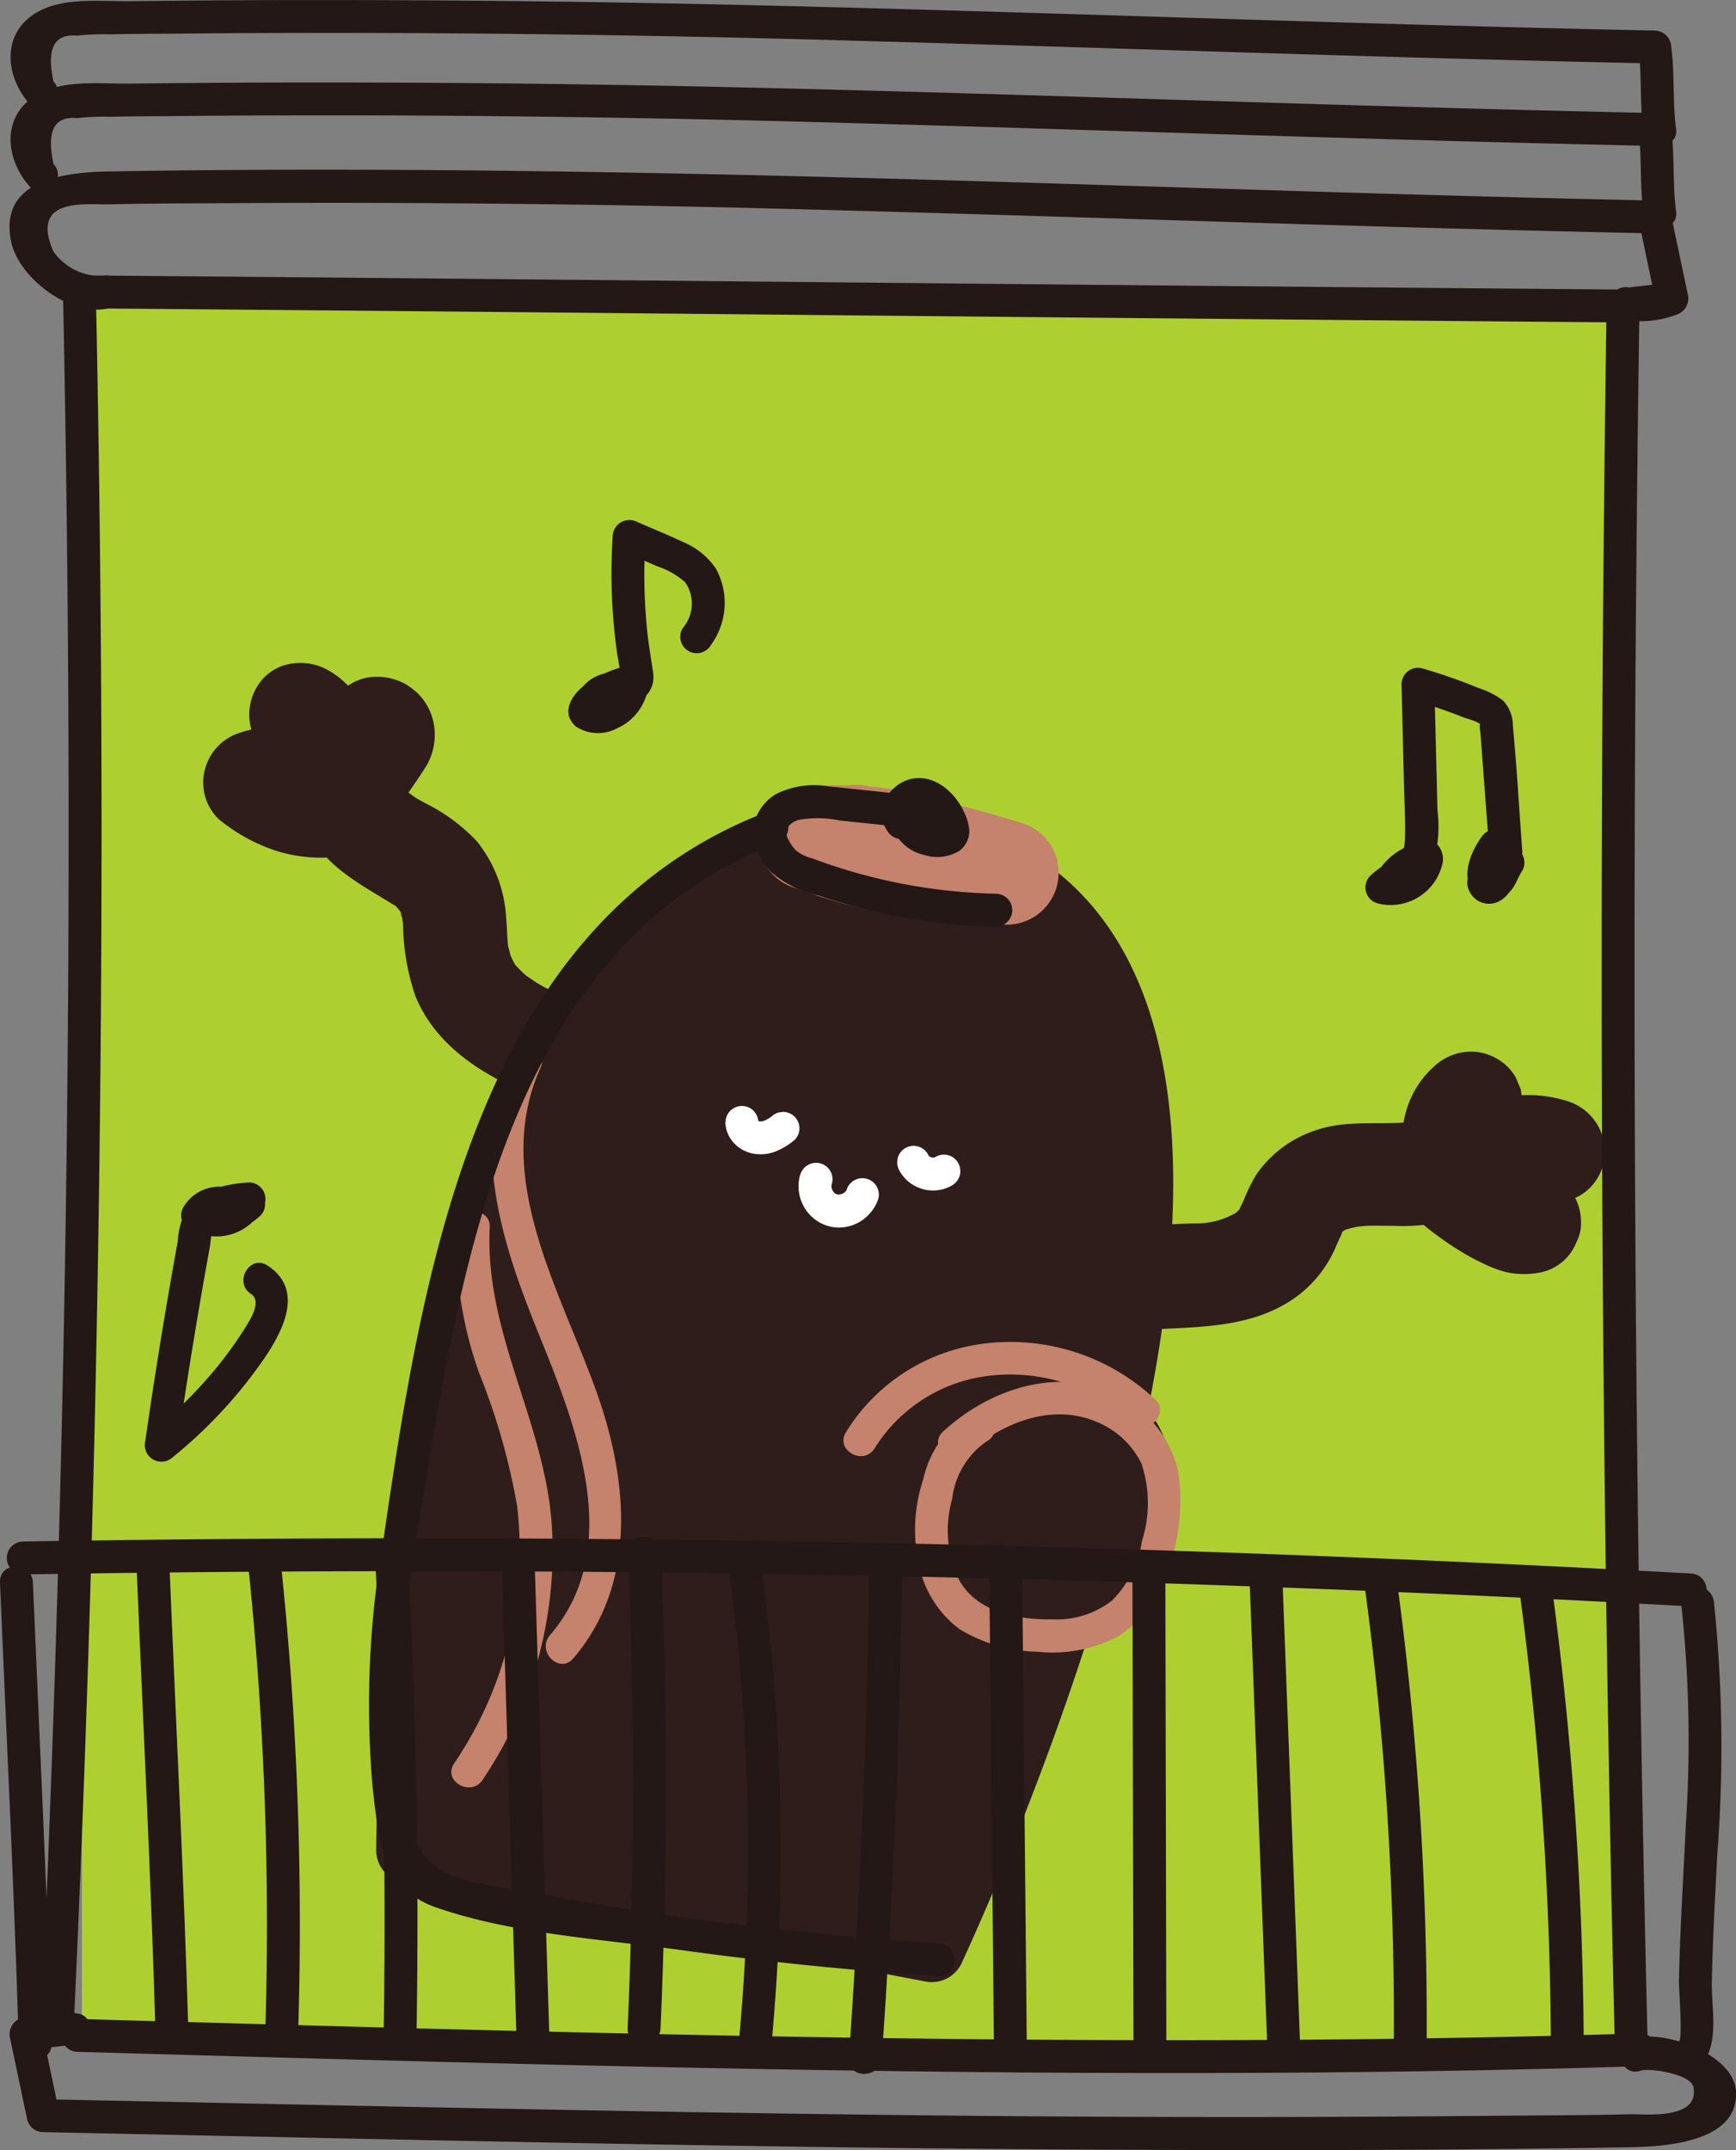 <svg xmlns="http://www.w3.org/2000/svg" xmlns:xlink="http://www.w3.org/1999/xlink" width="102.025" height="126.312" viewBox="0 0 102.025 126.312">
  <rect x="0" y="0" width="102.025" height="126.312" fill="#808080" stroke="none"/>
  <defs>
    <clipPath id="clip-path">
      <rect id="사각형_1839" data-name="사각형 1839" width="90.205" height="102.6" fill="none"/>
    </clipPath>
  </defs>
  <g id="그룹_1810" data-name="그룹 1810" transform="translate(5894.001 402.123)">
    <g id="그룹_1042" data-name="그룹 1042" transform="translate(-5889.187 -384.33)" clip-path="url(#clip-path)">
      <rect id="사각형_1838" data-name="사각형 1838" width="90.202" height="102.598" transform="translate(0 0.002)" fill="#aecf30"/>
      <path id="패스_2107" data-name="패스 2107" d="M17.373,174.96a7.008,7.008,0,0,0-2.549,1.06c-.829.57-1.66,1.694-.663,2.564a2.386,2.386,0,0,0,2.4.1A3.133,3.133,0,0,0,18.27,176.8a.968.968,0,0,0-.444-1.089c-1.231-.712-3.256-.283-3.617,1.267a1.357,1.357,0,0,0,1.238,1.733c.829,0,1.5-.775,2.086-1.267.709-.587,1.3-1.063,1.15-2.076-.124-.838-.273-1.669-.356-2.515a33.411,33.411,0,0,1-.083-5.454l-1.455.834q1.075.468,2.152.933a4.715,4.715,0,0,1,1.621.924,2.2,2.2,0,0,1-.132,2.7.966.966,0,1,0,1.667.975,4.179,4.179,0,0,0,.271-4.484,4.36,4.36,0,0,0-1.894-1.535c-.89-.419-1.806-.792-2.71-1.184a.982.982,0,0,0-1.453.836,33.581,33.581,0,0,0,.1,5.557q.069.68.166,1.36c.01.083.258,1.382.219,1.4.127-.244.117-.288-.029-.129l-.149.124c-.2.166-.4.329-.595.492-.149.124-.3.249-.446.37l-.3.249c.093-.037.063-.039-.085,0H15.7l.01,0c.117.115.232.232.346.346a.407.407,0,0,1,0,.329c-.007-.046.024-.08.1-.1a.982.982,0,0,0,.154-.073.612.612,0,0,1,.543.059q-.219-.545-.444-1.089c-.139.385-.873.929-1.172.7.115.117.229.232.346.346-.022-.039-.044-.08-.068-.119.044.161.088.324.132.487-.09.168-.088.2.007.09.1-.073.2-.141.3-.2a5.315,5.315,0,0,1,.629-.353,5.6,5.6,0,0,1,1.309-.414c1.216-.246.7-2.111-.514-1.862" transform="translate(14.883 -153.686)" fill="#231815"/>
      <path id="패스_2108" data-name="패스 2108" d="M9.183,183.054a2.446,2.446,0,0,0-3.432.833.977.977,0,0,0,.578,1.418,4.1,4.1,0,0,0,3.953-.931.972.972,0,0,0-.427-1.613A3.872,3.872,0,0,0,6.2,183.783a.981.981,0,0,0,.427,1.616,3.065,3.065,0,0,0,3.829-1.526.977.977,0,0,0-.834-1.453c-1.18.073-2.847.38-3.6,1.4a4.877,4.877,0,0,0-.6,2.086q-.216,1.181-.422,2.367-.812,4.665-1.484,9.354a.974.974,0,0,0,1.613.938,27.567,27.567,0,0,0,5.06-5.35c1.206-1.672,2.864-4.377.514-5.91-1.043-.682-2.013.989-.975,1.667.656.426-.041,1.509-.314,1.947a23.413,23.413,0,0,1-1.64,2.3A26.715,26.715,0,0,1,3.753,197.2l1.616.938q.574-3.988,1.245-7.96.329-1.952.685-3.9c.1-.509.039-1.2.529-1.455a4.486,4.486,0,0,1,1.789-.473L8.784,182.9a1.2,1.2,0,0,1-1.65.636q.216.808.427,1.616a1.874,1.874,0,0,1,1.782-.526q-.212-.808-.427-1.613a2.107,2.107,0,0,1-2.072.434l.578,1.418a.506.506,0,0,1,.787-.141c1.036.695,2-.977.975-1.667" transform="translate(0.207 -130.75)" fill="#231815"/>
      <path id="패스_2109" data-name="패스 2109" d="M35.387,180.894a6.926,6.926,0,0,0-2.181,1.343.973.973,0,0,0,.426,1.613,3.121,3.121,0,0,0,3.843-2.42c.08-.536-.239-1.314-.931-1.223a3.838,3.838,0,0,0-2.866,1.772.971.971,0,0,0,.834,1.453,2.773,2.773,0,0,0,2.327-1.7,7.658,7.658,0,0,0,.324-3.334q-.091-3.707-.183-7.411l-1.221.931c.982.288,1.952.617,2.9.994.288.115.858.227,1.06.463-.146-.171-.034.422-.027.5l.051.7q.238,3.133.473,6.264L41.675,180l-.624-.358a.983.983,0,0,0-1.172.151c-.707.855-1.533,2.705-.39,3.57a1.486,1.486,0,0,0,1.662.022c.563-.358.658-.941,1-1.457a.976.976,0,0,0-1.092-1.418c-1.041.356-2.827,1.591-1.869,2.876a1.275,1.275,0,0,0,1.706.28,1.7,1.7,0,0,0,.614-.692c.08-.158.122-.68.168-.734a.97.97,0,0,0-1.172-1.516l-.617.3c-1.116.548-.139,2.215.975,1.669l.617-.3q-.585-.76-1.17-1.516a1.962,1.962,0,0,0-.444.773.982.982,0,0,0-.068.331c.022.185-.015.027.1.007h.514l-.115-.029.424.249c-.029-.029-.061-.059-.093-.088.083.141.166.283.249.427l-.044-.141v.514c.041-.263.514-.468.738-.546-.363-.473-.729-.946-1.092-1.418a3.448,3.448,0,0,0-.3.609l-.073.168c-.1.217.083.251.568.1.083.141.166.283.249.426a1.256,1.256,0,0,1,.322-1.1c-.39.049-.78.1-1.17.151.207.119.414.236.624.356a.973.973,0,0,0,1.453-.834c-.188-2.474-.322-4.955-.561-7.424a2.128,2.128,0,0,0-.573-1.47,4.763,4.763,0,0,0-1.435-.734,33.09,33.09,0,0,0-3.312-1.158.972.972,0,0,0-1.221.931q.073,3,.146,6c.024.948.08,1.9.063,2.854-.007.478-.066,1.594-.748,1.665l.834,1.453a1.754,1.754,0,0,1,1.2-.814l-.931-1.223a1.2,1.2,0,0,1-1.467,1.072l.424,1.613a4.46,4.46,0,0,1,1.331-.846.994.994,0,0,0,.675-1.187.975.975,0,0,0-1.189-.675" transform="translate(42.503 -148.575)" fill="#231815"/>
      <path id="패스_2110" data-name="패스 2110" d="M28.768,195.426c.334-2.983-.378-5.857-3.151-7.441-1.143-.656-2.413-1.072-3.588-1.667-.327-.166-.651-.341-.963-.534,0,0-.748-.526-.414-.261a6.351,6.351,0,0,1-.578-.539,4.374,4.374,0,0,1-.317-.353c.134.158.141.151.027-.019-.078-.132-.275-.634-.154-.261,0,0-.212-.933-.144-.487-.09-.6-.078-1.223-.139-1.828a7.826,7.826,0,0,0-1.728-4.521,10.584,10.584,0,0,0-2.99-2.215c-.217-.119-.436-.236-.648-.37-.022-.012-.741-.541-.37-.222-.024-.02-.734-.587-.312-.253l-.146-.251c.122.288.134.258.037-.09a3.047,3.047,0,1,0-5.876,1.618c.6,2.856,3.149,4.121,5.406,5.51.434.268,0-.051.2.154.139.141.378.509.173.168.173.3.21.38.112.224s-.078-.073.039.249c.039.495.022.027.044.329a13.527,13.527,0,0,0,.731,4.265c1.087,2.63,3.419,4.282,5.935,5.42.561.251,1.126.487,1.682.746.307.141.607.3.909.448.894.441-.1.039.1-.071.049.083.1.166.149.249-.1-.239-.11-.256-.046-.051.11.268.034-.312.041.222a14.853,14.853,0,0,1-.1,1.833c-.183,1.638,1.531,3.046,3.046,3.046a3.117,3.117,0,0,0,3.046-3.046" transform="translate(5.586 -145.89)" fill="#2e1d1b"/>
      <path id="패스_2111" data-name="패스 2111" d="M16.4,178.331c.5-.741,1.026-1.474,1.511-2.228a3.614,3.614,0,0,0,.463-2.929,3.4,3.4,0,0,0-.914-1.526,4.76,4.76,0,0,0-.692-.514,3.553,3.553,0,0,0-1.626-.422,2.945,2.945,0,0,0-2.63,1.509,7.062,7.062,0,0,1-.812,1.372l.475-.617a7.06,7.06,0,0,1-1.119,1.138l.617-.478a.625.625,0,0,1-.2.122c.514-.139,1.026-.275,1.538-.414l-.115.012c.271.037.541.073.812.107l-.1-.029.729.307-.083-.056.617.475a1.337,1.337,0,0,1-.149-.161l.478.617a3.42,3.42,0,0,1-.407-.7l.307.726c-.312-.746-.526-1.513-.892-2.242a4.8,4.8,0,0,0-2.052-2.113,3.276,3.276,0,0,0-1.942-.363,2.885,2.885,0,0,0-1.75.838,3.167,3.167,0,0,0-.478,3.692c.188.356.358.719.517,1.089l-.307-.729a13,13,0,0,1,.77,2.42l-.11-.812.007.127c.037-.271.071-.539.107-.809-.01.039-.019.08-.027.119l.307-.726c-.019.027-.039.056-.056.085l.475-.617-.076.068.617-.475a2.013,2.013,0,0,1-.268.141l.726-.307a1.828,1.828,0,0,1-.378.1c.268-.034.539-.071.809-.107a3.076,3.076,0,0,1-.7-.017c.268.037.539.071.809.107-.692-.1-1.365-.253-2.062-.341a4.257,4.257,0,0,0-2.011.207A3.053,3.053,0,0,0,5.01,176.1a2.992,2.992,0,0,0,.782,2.966,10.368,10.368,0,0,0,3.383,1.869,8.715,8.715,0,0,0,3.227.385,3.256,3.256,0,0,0,2.154-.892,3.048,3.048,0,0,0,0-4.309,3.013,3.013,0,0,0-2.154-.892,6.683,6.683,0,0,1-1.343-.034c.271.037.541.073.809.107a6.78,6.78,0,0,1-1.645-.451l.726.307a6.636,6.636,0,0,1-1.367-.8l.617.478c-.034-.024-.066-.051-.1-.076q-.673,2.544-1.343,5.091a2.321,2.321,0,0,1,.385-.112l-.809.11a3.14,3.14,0,0,1,.814.012c-.271-.034-.541-.071-.812-.107a19.8,19.8,0,0,0,2.42.373,4.058,4.058,0,0,0,3.909-2.281,5.234,5.234,0,0,0-.256-3.773,20.062,20.062,0,0,0-1.16-2.693l-4.168,4.168a2.184,2.184,0,0,1,.283.163l-.617-.475a2.273,2.273,0,0,1,.385.38c-.158-.2-.319-.409-.478-.617a3.7,3.7,0,0,1,.388.682l-.307-.729c.314.748.529,1.523.894,2.252a3.593,3.593,0,0,0,4.553,1.972,5.923,5.923,0,0,0,2.189-1.745,9.625,9.625,0,0,0,1.4-2.133l-2.63,1.509.088.007-1.538-.417.078.037c-.207-.158-.412-.317-.617-.475l.063.058c-.158-.2-.317-.409-.475-.617.017.027.034.051.049.078l-.307-.729c.012.029.022.058.032.088-.037-.268-.073-.539-.11-.809a.416.416,0,0,1,0,.2c.034-.271.071-.539.107-.809-.01.034-.022.068-.034.1l.307-.729a9.569,9.569,0,0,1-.78,1.194l-.865,1.272a3.045,3.045,0,0,0,1.094,4.168,3.055,3.055,0,0,0,2.347.307,3.375,3.375,0,0,0,1.821-1.4" transform="translate(2.236 -148.748)" fill="#2e1d1b"/>
      <path id="패스_2112" data-name="패스 2112" d="M30.537,194.577l.061-.3c-.122.215-.132.227-.029.039.088-.331-.18.151.054-.1.1-.112.526-.424.2-.21a4.949,4.949,0,0,1,.541-.312c-.356.175.144-.041.288-.083a6,6,0,0,1,.746-.168c.451-.066.948-.073,1.423-.1,2.579-.122,5.135-.366,7.241-2.008a7.125,7.125,0,0,0,2.152-2.878c.09-.21.188-.414.285-.619.122-.251-.139.019.183-.268-.249.219-.051.015.112-.034-.409.119.107-.029.263-.071.054-.015.619-.141.358-.1-.31.054.453-.034.529-.037.551-.022,1.1,0,1.655,0a11.36,11.36,0,0,0,4-.539,3.126,3.126,0,0,0,2.128-3.748,3.072,3.072,0,0,0-3.746-2.128c-2.1.768-4.672-.007-6.98.8a6.774,6.774,0,0,0-3.5,2.6,10.77,10.77,0,0,0-.751,1.523c.012-.022-.417.863-.222.5l-.224.227c.161-.107.154-.1-.02.01a4.682,4.682,0,0,1-2.44.614,26.629,26.629,0,0,0-4.465.444c-2.632.6-5.157,2.566-5.722,5.308a3.122,3.122,0,0,0,2.128,3.748,3.078,3.078,0,0,0,3.748-2.128" transform="translate(30.522 -133.106)" fill="#2e1d1b"/>
      <path id="패스_2113" data-name="패스 2113" d="M40.2,184.546a2.94,2.94,0,0,1-.151-.575c.037.268.073.539.11.809a3.151,3.151,0,0,1-.007-.695c-.037.271-.073.539-.107.809a3.1,3.1,0,0,1,.2-.768l-.307.726a3.119,3.119,0,0,1,.346-.6c-.158.2-.317.409-.475.617a2.994,2.994,0,0,1,.414-.429l-5.2-2.152c-.073.629-.144,1.258-.217,1.889a4.953,4.953,0,0,0,.09,2.2,3.614,3.614,0,0,0,4.367,2.4,13.669,13.669,0,0,0,1.994-.941l-.726.307a4.774,4.774,0,0,1,1.085-.3l-.812.11a4.784,4.784,0,0,1,1.238-.007l-.809-.107a4.725,4.725,0,0,1,.875.214l-.729-5.569c-.107.054-.214.1-.324.151l.729-.307c-1.021.417-2.135.517-3.159.924a3.981,3.981,0,0,0-2.125,1.582,3.3,3.3,0,0,0-.071,3.329,6.4,6.4,0,0,0,2.047,1.821c-.2-.158-.409-.317-.617-.475a5.337,5.337,0,0,1,.894.907c-.158-.2-.317-.409-.475-.617a5.291,5.291,0,0,1,.587,1.009l1.821-4.475-.119.022c.271-.037.539-.073.809-.107a2.226,2.226,0,0,1-.361,0l.812.107a2.935,2.935,0,0,1-.592-.168l.729.307a13.536,13.536,0,0,1-2.8-1.7c.2.158.409.317.617.475-.319-.249-.629-.507-.929-.78a3.216,3.216,0,0,0-2.154-.892,3.113,3.113,0,0,0-2.154.892,3.048,3.048,0,0,0,0,4.309,19.129,19.129,0,0,0,2.944,2.213,12.741,12.741,0,0,0,1.284.69,6.976,6.976,0,0,0,1.314.507,4.881,4.881,0,0,0,2.22,0,2.89,2.89,0,0,0,1.974-1.765,2.286,2.286,0,0,0,.261-1.175,3.012,3.012,0,0,0-.414-1.535,7.46,7.46,0,0,0-1.409-2.033,10.967,10.967,0,0,0-1.952-1.494l.617.475a.562.562,0,0,1-.132-.132l.475.617-.037-.08q.208.771.414,1.538l-.007-.088c-.037.271-.073.541-.11.809.01-.029.017-.058.024-.088l-.307.726c.019-.024.037-.051.054-.076l-.475.617.073-.063c-.2.158-.409.317-.617.475a1.126,1.126,0,0,1,.178-.1l-.729.307a12.642,12.642,0,0,1,1.842-.531,11.068,11.068,0,0,0,2.423-.872,2.978,2.978,0,0,0,1.455-3.037,3.105,3.105,0,0,0-2.184-2.532,7.59,7.59,0,0,0-3.787-.2,7.176,7.176,0,0,0-1.755.6c-.373.166-.7.4-1.072.57l.729-.307a1.53,1.53,0,0,1-.292.08l.809-.11c-.032,0-.063,0-.1,0l.809.11a.478.478,0,0,1-.18-.044l.729.307c-.029-.017-.058-.032-.085-.049.2.158.409.317.617.475a.437.437,0,0,1-.119-.122l.475.617-.041-.073.307.726a1.127,1.127,0,0,1-.068-.251l.11.809a7.361,7.361,0,0,1,.117-1.4c.061-.539.122-1.08.185-1.618l-.11-.812-.307-.726a3.034,3.034,0,0,0-1.457-1.248,2.9,2.9,0,0,0-1.579-.207,3.228,3.228,0,0,0-1.747.838,5.563,5.563,0,0,0-1.677,2.749,5.643,5.643,0,0,0,.083,3.283,3.287,3.287,0,0,0,1.4,1.821,3.045,3.045,0,0,0,4.168-1.094,3,3,0,0,0,.307-2.347" transform="translate(43.559 -135.281)" fill="#2e1d1b"/>
      <path id="패스_2114" data-name="패스 2114" d="M10.65,236.612a1.935,1.935,0,0,1-1.579-1.925c.1-10.336,2.047-66.34,31.759-61,29.858,5.364,6.9,58.417,2.652,67.658a1.935,1.935,0,0,1-2.123,1.087Z" transform="translate(8.223 -143.816)" fill="#2e1d1b" fill-rule="evenodd"/>
      <path id="패스_2115" data-name="패스 2115" d="M29.154,173.719a22.665,22.665,0,0,0-7.853-.8,3.051,3.051,0,0,0-.809,5.983,34.547,34.547,0,0,0,12.432,2.145,3.052,3.052,0,0,0,.809-5.986,68.252,68.252,0,0,0-8.92-2.137,3.3,3.3,0,0,0-2.347.307,3.113,3.113,0,0,0-1.4,1.821c-.334,1.475.448,3.463,2.128,3.748a68.364,68.364,0,0,1,8.922,2.137q.406-2.99.809-5.983c-1.007.01-2.013-.02-3.017-.1-.431-.034-.86-.083-1.289-.132-.341-.044-.285-.034.168.024-.141-.022-.285-.041-.427-.066-.212-.032-.427-.068-.639-.107a31.99,31.99,0,0,1-5.61-1.545q-.4,2.994-.809,5.986a20.092,20.092,0,0,1,3.446.017c.144.012.285.027.429.044.341.041.285.034-.168-.024a2.872,2.872,0,0,1,.848.146c.565.11,1.124.249,1.677.4a3.048,3.048,0,1,0,1.621-5.876" transform="translate(21.457 -144.517)" fill="#c5826c"/>
      <path id="패스_2116" data-name="패스 2116" d="M21.883,190.493c1.752-4.236,5.993-5.162,13.4-2.3s3.339,17.916-6.349,15.115-8.808-8.579-7.056-12.815" transform="translate(25.05 -124.819)" fill="#2e1d1b" fill-rule="evenodd"/>
      <path id="패스_2117" data-name="패스 2117" d="M25.09,191.505c2.023-1.86,5.028-3.078,7.7-1.906a5.017,5.017,0,0,1,2.588,2.44,7.316,7.316,0,0,1,.029,4.523,6.312,6.312,0,0,1-1.745,3.495,5.212,5.212,0,0,1-3.393,1.124c-2.2.041-4.782-.414-5.764-2.627a6.815,6.815,0,0,1-.253-4.45,4.753,4.753,0,0,1,2.025-3.378c1.094-.592.119-2.262-.975-1.669a6.1,6.1,0,0,0-2.744,3.873,9.448,9.448,0,0,0-.178,5.408,6.282,6.282,0,0,0,2.306,3.419,9.127,9.127,0,0,0,4.57,1.326,8.31,8.31,0,0,0,4.706-.882A6.9,6.9,0,0,0,37,198.1a11.766,11.766,0,0,0,.524-5.649,6.492,6.492,0,0,0-2.844-4.009c-3.546-2.366-8.035-.987-10.96,1.7-.916.843.453,2.208,1.367,1.367" transform="translate(26.895 -123.84)" fill="#c5826c"/>
      <path id="패스_2118" data-name="패스 2118" d="M13.052,179.551c-2.518,5.566-.585,11.338,1.579,16.665,2.2,5.4,5.043,12.527.641,17.65-.807.938.553,2.31,1.367,1.365,3.739-4.35,3.237-10.29,1.47-15.383-2.1-6.039-6.322-12.832-3.39-19.322.509-1.124-1.155-2.108-1.667-.975" transform="translate(12.234 -135.592)" fill="#c5826c"/>
      <path id="패스_2119" data-name="패스 2119" d="M11.21,184.056a22.435,22.435,0,0,0,1.3,8.53,39.023,39.023,0,0,1,2.237,7.826,22.245,22.245,0,0,1-3.7,15.123c-.7,1.033.975,2,1.667.975a24.026,24.026,0,0,0,4.073-14.94c-.4-6.086-3.963-11.321-3.648-17.513.061-1.243-1.869-1.238-1.933,0" transform="translate(10.83 -129.734)" fill="#c5826c"/>
      <path id="패스_2120" data-name="패스 2120" d="M19.342,182.662a2.452,2.452,0,0,0,.773,2.505,2.359,2.359,0,0,0,1.455.565,2.468,2.468,0,0,0,1.336-.37,2.506,2.506,0,0,0,1.038-1.316.968.968,0,0,0-1.867-.512.855.855,0,0,1-.037.1c.032-.078.066-.154.1-.232a1.541,1.541,0,0,1-.166.28c.051-.063.1-.129.151-.195a1.44,1.44,0,0,1-.258.258c.068-.051.134-.1.2-.151a1.786,1.786,0,0,1-.378.222c.076-.034.154-.066.229-.1a1.8,1.8,0,0,1-.385.1l.256-.034a1.489,1.489,0,0,1-.361,0c.085.01.168.022.253.034a1.438,1.438,0,0,1-.314-.088l.229.1a1.59,1.59,0,0,1-.31-.183c.066.049.129.1.195.151a1.708,1.708,0,0,1-.256-.258l.151.195a1.813,1.813,0,0,1-.2-.346c.034.076.066.154.1.229a1.508,1.508,0,0,1-.107-.385c.012.085.024.173.034.258a1.394,1.394,0,0,1,0-.363c-.015.085-.024.171-.034.256a1.64,1.64,0,0,1,.044-.212.966.966,0,1,0-1.862-.514" transform="translate(22.86 -131.408)" fill="#fff"/>
      <path id="패스_2121" data-name="패스 2121" d="M17.491,181.543a1.89,1.89,0,0,0,.558,1.265,2.078,2.078,0,0,0,1.058.563,2.419,2.419,0,0,0,1.309-.11,4.232,4.232,0,0,0,1.148-.69.963.963,0,0,0,.283-.682.965.965,0,0,0-.968-.965l-.256.034a.982.982,0,0,0-.427.249.63.63,0,0,1-.063.049c.066-.049.132-.1.2-.151a2.951,2.951,0,0,1-.621.375c.076-.032.154-.063.229-.1a1.838,1.838,0,0,1-.456.129c.085-.012.171-.024.256-.034a1.578,1.578,0,0,1-.339,0l.256.034a1.279,1.279,0,0,1-.3-.08c.078.034.154.066.232.1a1.329,1.329,0,0,1-.268-.151l.2.151a1.081,1.081,0,0,1-.193-.188c.051.066.1.132.151.2a.968.968,0,0,1-.119-.2c.032.078.066.154.1.232a.881.881,0,0,1-.061-.222c.01.085.022.171.034.256l0-.066a1.02,1.02,0,0,0-.283-.682.968.968,0,0,0-1.367,0,.961.961,0,0,0-.283.682" transform="translate(20.322 -133.396)" fill="#fff"/>
      <path id="패스_2122" data-name="패스 2122" d="M21.765,182.99a2.253,2.253,0,0,0,3.107.865,1.019,1.019,0,0,0,.444-.578,1,1,0,0,0-.1-.746.966.966,0,0,0-1.321-.346,1.431,1.431,0,0,1-.158.085c.076-.034.154-.066.229-.1a1.236,1.236,0,0,1-.3.08l.256-.034a1.274,1.274,0,0,1-.334,0c.085.012.171.024.256.034a1.5,1.5,0,0,1-.368-.1c.078.032.154.066.232.1a1.331,1.331,0,0,1-.29-.171l.195.151a1.236,1.236,0,0,1-.2-.2c.051.066.1.129.151.195a1.308,1.308,0,0,1-.129-.21.965.965,0,0,0-.575-.444.966.966,0,0,0-1.189.675c-.012.085-.022.171-.034.256a.95.95,0,0,0,.132.487" transform="translate(26.277 -132.014)" fill="#fff"/>
      <path id="패스_2123" data-name="패스 2123" d="M22.164,192.529a9.188,9.188,0,0,1,6.68-4.265A10.464,10.464,0,0,1,37.277,191c.909.848,2.279-.514,1.367-1.365a12.409,12.409,0,0,0-10.051-3.266,11.139,11.139,0,0,0-8.1,5.189c-.675,1.05,1,2.018,1.667.975" transform="translate(24.418 -125.228)" fill="#c5826c"/>
      <path id="패스_2124" data-name="패스 2124" d="M23.105,174.606a.465.465,0,0,1-.044-.054c.049.066.1.129.151.195a.753.753,0,0,1-.085-.141c.032.076.063.154.1.229a.669.669,0,0,1-.054-.18c.01.085.022.171.034.256a.965.965,0,0,1,0-.222c-.012.085-.024.171-.034.256a1.027,1.027,0,0,1,.068-.253c-.034.078-.066.154-.1.231a1.3,1.3,0,0,1,.173-.3c-.051.063-.1.129-.151.195a1.543,1.543,0,0,1,.253-.251l-.2.151a1.383,1.383,0,0,1,.278-.163l-.232.1a1.206,1.206,0,0,1,.3-.085l-.256.034a1.1,1.1,0,0,1,.253,0l-.258-.037a1.638,1.638,0,0,1,.4.11l-.232-.1a2.047,2.047,0,0,1,.395.227l-.2-.149a2.661,2.661,0,0,1,.48.485L24,174.95a4.009,4.009,0,0,1,.475.831c-.032-.076-.063-.154-.1-.229a1.627,1.627,0,0,1,.11.356c-.01-.085-.022-.171-.034-.256a.863.863,0,0,1,0,.224c.012-.085.022-.171.034-.258a.7.7,0,0,1-.039.127l.1-.229a.428.428,0,0,1-.044.071c.051-.063.1-.129.151-.195a.626.626,0,0,1-.1.107l.195-.151a.889.889,0,0,1-.134.073c.078-.032.154-.066.232-.1a1.073,1.073,0,0,1-.232.059c.085-.01.173-.022.258-.034a2.489,2.489,0,0,1-.6-.01l.256.034a2.521,2.521,0,0,1-.609-.158c.078.032.154.063.232.1a2.081,2.081,0,0,1-.385-.222c.066.049.132.1.2.151a1.455,1.455,0,0,1-.246-.244c.051.066.1.132.151.2a1.494,1.494,0,0,1-.163-.283l.1.229a1.4,1.4,0,0,1-.088-.314c.012.085.024.173.034.258a1.419,1.419,0,0,1,0-.322c-.012.085-.022.173-.034.258a1.1,1.1,0,0,1,.073-.266c-.032.078-.066.154-.1.232a1.081,1.081,0,0,1,.1-.171l-.151.195a.844.844,0,0,1,.146-.149c-.066.051-.129.1-.195.151a1.292,1.292,0,0,1,.139-.08l-.232.1a.957.957,0,0,1,.217-.061c-.085.012-.171.024-.256.034a1.144,1.144,0,0,1,.258,0c-.085-.012-.173-.024-.258-.034a.947.947,0,0,1,.217.056c-.078-.032-.154-.063-.232-.1a.972.972,0,0,1,.163.093l-.195-.151a.706.706,0,0,1,.129.127c-.051-.066-.1-.132-.151-.195a.876.876,0,0,1,.076.132c-.034-.076-.066-.154-.1-.229.01.029.019.059.027.09a.975.975,0,0,0,1.187.675.985.985,0,0,0,.675-1.187,1.681,1.681,0,0,0-1.572-1.214,1.731,1.731,0,0,0-1.645.907,2.145,2.145,0,0,0,.093,2.091,2.613,2.613,0,0,0,1.64,1.126,2.48,2.48,0,0,0,2.052-.253A1.436,1.436,0,0,0,26.4,175.7a2.99,2.99,0,0,0-.336-1.087,3.771,3.771,0,0,0-.985-1.292,3,3,0,0,0-.948-.541,2.222,2.222,0,0,0-1.072-.073,2.253,2.253,0,0,0-1.526,1.119,2,2,0,0,0-.263.992,1.8,1.8,0,0,0,.473,1.158.975.975,0,0,0,1.367,0,.992.992,0,0,0,0-1.367" transform="translate(25.748 -144.756)" fill="#231815"/>
      <path id="패스_2125" data-name="패스 2125" d="M26.257,173.285c-1.2-.124-2.4-.256-3.6-.375a5.058,5.058,0,0,0-3.112.429,2.819,2.819,0,0,0-1.392,2.252,3.781,3.781,0,0,0,1.114,2.379,6.309,6.309,0,0,0,2.781,1.353,32.623,32.623,0,0,0,3.319.946,34.959,34.959,0,0,0,7.1.873.967.967,0,0,0,0-1.933,32.711,32.711,0,0,1-10.831-2.081,2.514,2.514,0,0,1-.938-.456,2.714,2.714,0,0,1-.522-.79c-.21-.49.2-.868.675-1.011a6.346,6.346,0,0,1,2.415.037l3,.312a.974.974,0,0,0,.965-.968.985.985,0,0,0-.965-.965" transform="translate(21.272 -144.498)" fill="#231815"/>
      <path id="패스_2126" data-name="패스 2126" d="M32.4,173.511c-17.163,6.5-20.324,26.987-22.651,42.88a56.054,56.054,0,0,0-.629,14.389c.334,2.959.553,6,3.656,7.1,4.445,1.572,9.8,1.889,14.46,2.532,5.035.7,10.09,1.2,15.159,1.545,1.243.085,1.236-1.847,0-1.933a211.32,211.32,0,0,1-25.449-3.254c-2.34-.446-4.311-.541-5.367-2.9-.8-1.786-.709-4.5-.756-6.458a72.571,72.571,0,0,1,1.228-13.324c2.335-14.348,5.337-32.826,20.862-38.71,1.15-.436.651-2.3-.514-1.862" transform="translate(7.958 -143.646)" fill="#231815"/>
    </g>
    <path id="패스_2127" data-name="패스 2127" d="M2.526,162.489c30.067.244,60.132.582,90.2.826a.967.967,0,0,0,0-1.933c-30.067-.241-60.132-.582-90.2-.826a.967.967,0,0,0,0,1.933" transform="translate(-5891.71 -546.499)" fill="#231815"/>
    <path id="패스_2128" data-name="패스 2128" d="M38.9,162.134q-.738,50.53.483,101.062a.967.967,0,0,0,1.933,0q-1.225-50.523-.483-101.062a.967.967,0,0,0-1.933,0" transform="translate(-5838.492 -545.571)" fill="#231815"/>
    <path id="패스_2129" data-name="패스 2129" d="M2.414,204.516c30.616.863,61.188,1.8,91.816.846,1.238-.037,1.245-1.969,0-1.93-30.628.953-61.2.015-91.816-.848a.967.967,0,0,0,0,1.933" transform="translate(-5891.871 -486.099)" fill="#231815"/>
    <path id="패스_2130" data-name="패스 2130" d="M4.235,202.525a5.919,5.919,0,0,0-3.3.258,1,1,0,0,0-.675,1.189q.508,2.405,1.014,4.809a.976.976,0,0,0,.931.709c20.463.417,40.925.916,61.392,1.024,10.629.056,21.262.049,31.89-.139,2.033-.037,6.371-.283,6.207-3.278-.122-2.232-4.355-3.692-6.115-3.083-1.167.4-.668,2.271.512,1.864.5-.175,2.959.2,3.1.96.368,1.952-2.839,1.582-3.707,1.6-2.354.061-4.713.061-7.07.083q-6.12.059-12.239.076-12.112.029-24.218-.119c-16.587-.193-33.17-.585-49.755-.921l.931.709q-.5-2.406-1.014-4.811l-.673,1.189,2.276-.261c1.216.2,1.74-1.662.514-1.862" transform="translate(-5893.67 -486.355)" fill="#231815"/>
    <path id="패스_2131" data-name="패스 2131" d="M94.885,166.786a5.919,5.919,0,0,0,3.3-.258,1,1,0,0,0,.675-1.189q-.508-2.406-1.014-4.809a.976.976,0,0,0-.931-.709c-19.861-.409-39.706-1.265-59.567-1.628-10.4-.19-20.813-.261-31.218-.083-2.635.046-6.541.453-5.815,4.094.444,2.225,3.639,4.57,5.869,3.912a.966.966,0,0,0-.514-1.862,3.4,3.4,0,0,1-2.866-1.445c-1.411-3.219,1.911-2.732,3.327-2.766,2.342-.059,4.687-.054,7.026-.068q6.006-.037,12.015,0,11.673.073,23.346.407c16.132.431,32.261,1.038,48.4,1.37q-.468-.355-.931-.709.5,2.405,1.011,4.811c.227-.4.451-.792.675-1.189l-2.276.261c-1.216-.2-1.74,1.662-.514,1.862" transform="translate(-5893.667 -550.162)" fill="#231815"/>
    <path id="패스_2132" data-name="패스 2132" d="M2.294,161.611Q3.354,212.525.983,263.426c-.058,1.243,1.874,1.241,1.93,0q2.376-50.87,1.314-101.815a.967.967,0,0,0-1.933,0" transform="translate(-5892.589 -546.323)" fill="#231815"/>
    <path id="패스_2133" data-name="패스 2133" d="M1.1,193.122Q50.133,192.3,99.136,195c1.241.068,1.238-1.864,0-1.933q-48.969-2.7-98.038-1.879a.967.967,0,0,0,0,1.933" transform="translate(-5893.763 -502.75)" fill="#231815"/>
    <path id="패스_2134" data-name="패스 2134" d="M3.3,192.341c.373,9.027.836,18.055,1.1,27.084.037,1.241,1.969,1.245,1.933,0-.266-9.03-.726-18.057-1.1-27.084-.051-1.238-1.984-1.245-1.933,0" transform="translate(-5889.262 -502.157)" fill="#231815"/>
    <path id="패스_2135" data-name="패스 2135" d="M0,192.609c.373,9.027.836,18.055,1.1,27.084.037,1.241,1.969,1.245,1.933,0-.266-9.03-.726-18.057-1.1-27.084-.051-1.238-1.984-1.245-1.933,0" transform="translate(-5894 -501.771)" fill="#231815"/>
    <path id="패스_2136" data-name="패스 2136" d="M5.975,192.062a202.92,202.92,0,0,1,1.036,27.723c-.037,1.245,1.894,1.243,1.933,0a202.919,202.919,0,0,0-1.036-27.723c-.132-1.223-2.064-1.238-1.933,0" transform="translate(-5885.422 -502.546)" fill="#231815"/>
    <path id="패스_2137" data-name="패스 2137" d="M9.063,192.34q.691,13.852.451,27.728a.967.967,0,0,0,1.933,0Q11.688,206.2,11,192.34c-.063-1.238-2-1.245-1.933,0" transform="translate(-5880.977 -502.158)" fill="#231815"/>
    <path id="패스_2138" data-name="패스 2138" d="M12.1,192.158q.428,13.753.853,27.508c.039,1.238,1.972,1.245,1.933,0q-.428-13.757-.853-27.508c-.039-1.241-1.972-1.245-1.933,0" transform="translate(-5876.61 -502.422)" fill="#231815"/>
    <path id="패스_2139" data-name="패스 2139" d="M15.16,191.886q.585,13.972-.024,27.954c-.054,1.243,1.879,1.24,1.933,0q.607-13.972.024-27.954c-.054-1.238-1.984-1.245-1.933,0" transform="translate(-5872.249 -502.81)" fill="#231815"/>
    <path id="패스_2140" data-name="패스 2140" d="M17.588,192.529a120.262,120.262,0,0,1,.543,27.893c-.119,1.236,1.813,1.228,1.933,0a122.269,122.269,0,0,0-.614-28.408c-.168-1.226-2.03-.7-1.862.514" transform="translate(-5868.738 -502.293)" fill="#231815"/>
    <path id="패스_2141" data-name="패스 2141" d="M21.672,192.159q-.186,14.539-1.2,29.046c-.088,1.241,1.845,1.233,1.933,0q1.013-14.506,1.2-29.046a.967.967,0,0,0-1.933,0" transform="translate(-5864.584 -502.421)" fill="#231815"/>
    <path id="패스_2142" data-name="패스 2142" d="M23.854,192.249q.139,13.863.271,27.728a.967.967,0,0,0,1.933,0q-.132-13.863-.271-27.728a.967.967,0,0,0-1.933,0" transform="translate(-5859.718 -502.291)" fill="#231815"/>
    <path id="패스_2143" data-name="패스 2143" d="M27.308,192.523q.029,13.643.061,27.284a.966.966,0,0,0,1.93,0l-.058-27.284a.967.967,0,0,0-1.933,0" transform="translate(-5854.754 -501.898)" fill="#231815"/>
    <path id="패스_2144" data-name="패스 2144" d="M30.128,192.429l1.06,27.959c.046,1.241,1.979,1.245,1.933,0l-1.06-27.959c-.049-1.238-1.979-1.245-1.933,0" transform="translate(-5850.701 -502.03)" fill="#231815"/>
    <path id="패스_2145" data-name="패스 2145" d="M32.905,192.8a190.2,190.2,0,0,1,1.733,26.794.967.967,0,0,0,1.933,0,193.836,193.836,0,0,0-1.8-27.309c-.166-1.226-2.028-.7-1.862.514" transform="translate(-5846.725 -501.905)" fill="#231815"/>
    <path id="패스_2146" data-name="패스 2146" d="M36.633,192.878a206.659,206.659,0,0,1,1.877,26.6.966.966,0,0,0,1.93,0A209.844,209.844,0,0,0,38.5,192.364c-.166-1.226-2.028-.7-1.862.514" transform="translate(-5841.367 -501.791)" fill="#231815"/>
    <path id="패스_2147" data-name="패스 2147" d="M40.845,193.068a74.57,74.57,0,0,1,.292,12.988c-.1,2.086-.222,4.17-.312,6.256-.044,1.043-.083,2.086-.1,3.132-.007.341.224,3.283.01,3.439-.987.734-.024,2.41.975,1.669,1.5-1.109.916-3.475.948-5.108.049-2.525.193-5.045.322-7.565a82.587,82.587,0,0,0-.2-14.811c-.156-1.216-2.091-1.231-1.933,0" transform="translate(-5836.054 -501.092)" fill="#231815"/>
    <path id="패스_2148" data-name="패스 2148" d="M98.134,163.476c-.212-1.6-.071-3.207-.283-4.809a.992.992,0,0,0-.965-.968c-18.228-.375-36.445-1.119-54.673-1.526q-13.409-.3-26.824-.263-4.043.015-8.089.063c-1.648.022-3.673-.224-5.211.507-2.388,1.133-2.259,3.826-.68,5.574.836.924,2.2-.446,1.367-1.367Q2.145,157.811,4.15,158a14.129,14.129,0,0,1,1.955-.078c1.184-.029,2.374-.029,3.558-.039q3.144-.033,6.285-.041,5.9-.018,11.8.034,11.092.1,22.186.424c15.652.431,31.3,1.011,46.955,1.333l-.965-.965c.21,1.6.071,3.2.28,4.809.161,1.216,2.094,1.231,1.933,0" transform="translate(-5893.633 -553.184)" fill="#231815"/>
    <path id="패스_2149" data-name="패스 2149" d="M98.134,161.489c-.212-1.6-.071-3.207-.283-4.809a.992.992,0,0,0-.965-.968c-18.228-.375-36.445-1.119-54.673-1.526q-13.409-.3-26.824-.263-4.043.015-8.089.063c-1.648.022-3.673-.224-5.211.507-2.388,1.133-2.259,3.826-.68,5.574.836.924,2.2-.446,1.367-1.367q-.632-2.877,1.372-2.688a14.132,14.132,0,0,1,1.955-.078c1.184-.029,2.374-.029,3.558-.039q3.144-.033,6.285-.041,5.9-.018,11.8.034,11.092.1,22.186.424c15.652.431,31.3,1.011,46.955,1.333l-.965-.965c.21,1.6.071,3.2.28,4.809.161,1.216,2.094,1.231,1.933,0" transform="translate(-5893.633 -556.04)" fill="#231815"/>
  </g>
</svg>
